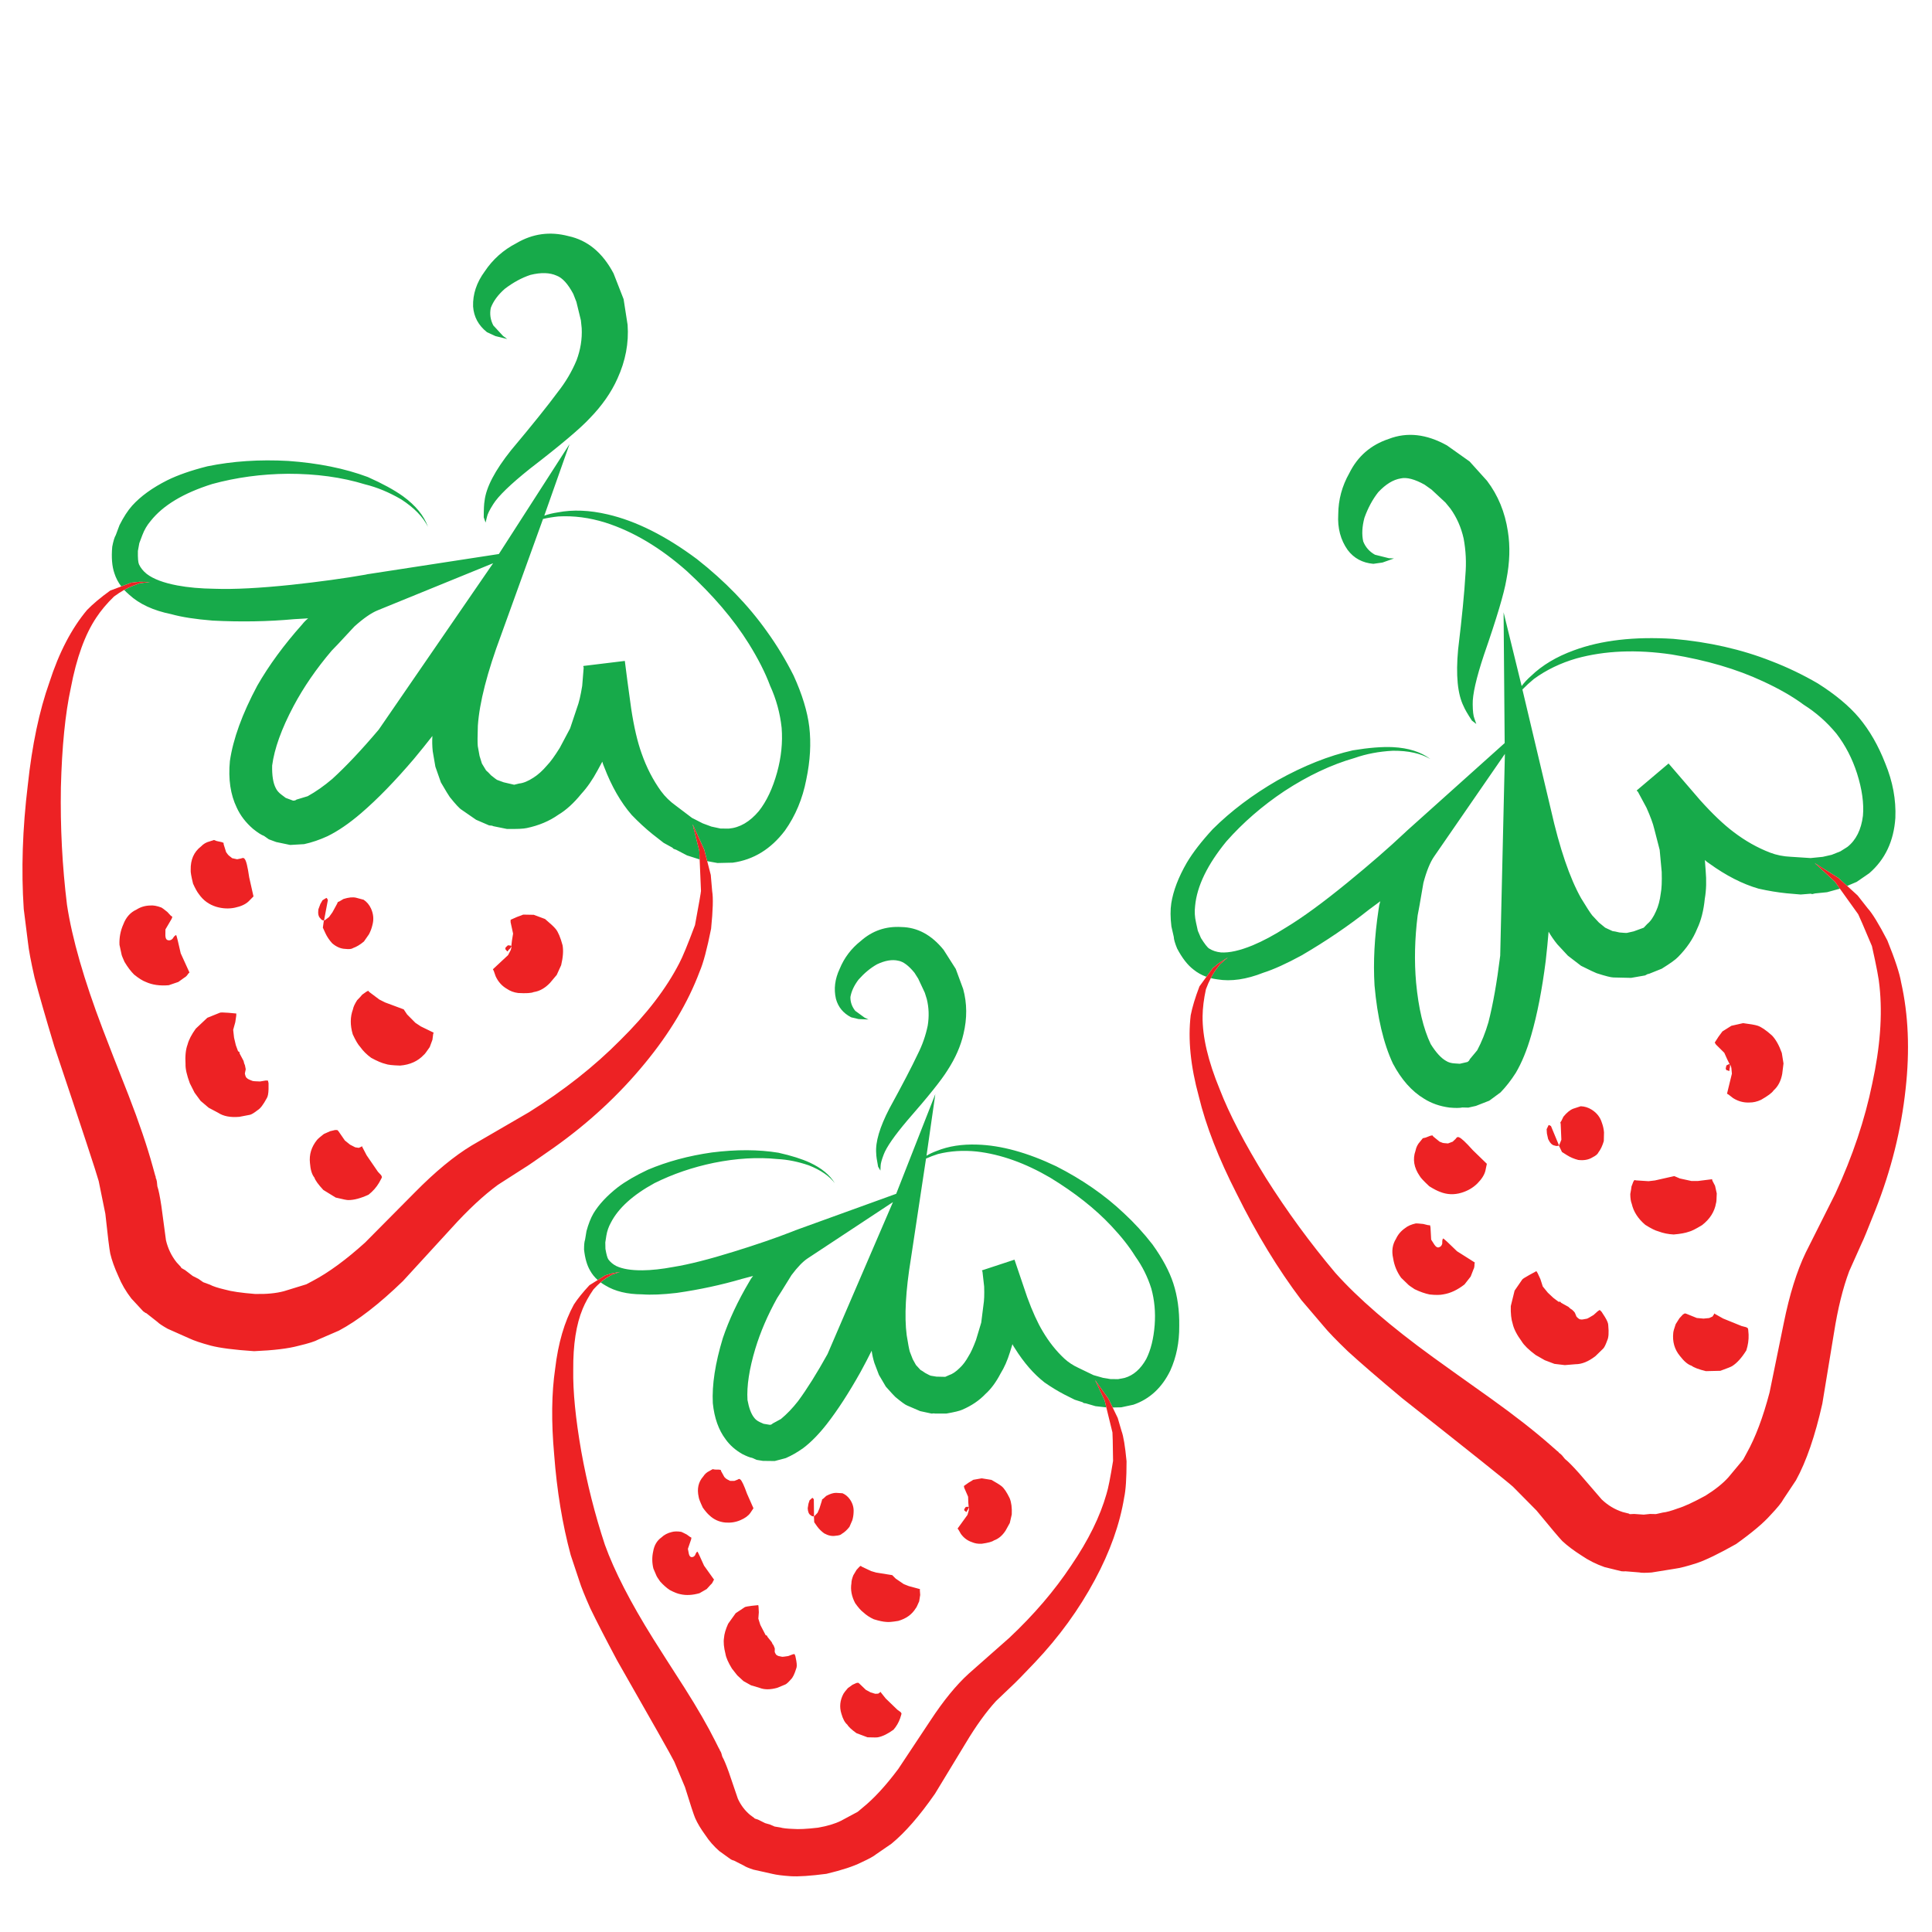 <?xml version="1.0" encoding="utf-8"?>
<!-- Generator: Adobe Illustrator 16.0.0, SVG Export Plug-In . SVG Version: 6.00 Build 0)  -->
<!DOCTYPE svg PUBLIC "-//W3C//DTD SVG 1.1//EN" "http://www.w3.org/Graphics/SVG/1.1/DTD/svg11.dtd">
<svg version="1.1" id="Layer_1" xmlns="http://www.w3.org/2000/svg" xmlns:xlink="http://www.w3.org/1999/xlink" x="0px" y="0px"
	 width="300px" height="300px" viewBox="0 0 300 300" enable-background="new 0 0 300 300" xml:space="preserve">
<g>
	<path fill-rule="evenodd" clip-rule="evenodd" fill="#17AA4A" d="M95.272,42.456l1.561,3.996l0.621,3.995
		c0.204,2.817-0.324,5.601-1.582,8.349c-0.962,2.15-2.396,4.201-4.3,6.156c-1.455,1.574-4.547,4.182-9.277,7.822
		c-3.015,2.409-4.915,4.248-5.703,5.512c-0.569,0.886-0.896,1.55-0.98,1.993l-0.211,0.865l-0.285-0.813
		c0-1.257,0.042-2.108,0.126-2.551c0.239-2.101,1.61-4.722,4.112-7.864c3.26-3.886,5.681-6.9,7.262-9.043
		c1.201-1.519,2.172-3.159,2.909-4.923c0.618-1.651,0.886-3.313,0.801-4.986l-0.126-1.223l-0.695-2.857l-0.485-1.244
		c-0.83-1.56-1.69-2.505-2.582-2.836c-1.076-0.484-2.436-0.523-4.081-0.115c-1.342,0.443-2.667,1.164-3.974,2.16
		c-1.061,0.935-1.785,1.919-2.171,2.953c-0.196,0.941-0.066,1.852,0.39,2.73l1.508,1.634l0.653,0.474l-1.833-0.453l-1.308-0.601
		c-1.328-1.054-2.048-2.386-2.161-3.995c-0.063-1.906,0.538-3.719,1.803-5.44c1.25-1.876,2.895-3.341,4.933-4.395
		c2.523-1.483,5.211-1.849,8.065-1.096C91.234,37.298,93.571,39.231,95.272,42.456z M259.822,99.201
		c5.521,0.478,10.601,1.63,15.231,3.457c2.474,0.949,4.877,2.102,7.21,3.458c2.72,1.721,4.852,3.496,6.398,5.323
		c1.646,1.967,3.005,4.332,4.08,7.095c1.167,2.825,1.689,5.646,1.57,8.465c-0.239,3.598-1.589,6.462-4.048,8.591l-1.96,1.35
		l-1.481,0.626l-1.354-1.238l-3.689-2.319l3.141,2.899l0.78,1.085l-1.992,0.548l-1.876,0.19l-0.432,0.104l-0.243-0.063l-1.549,0.127
		l-2.194-0.19c-1.383-0.141-2.828-0.379-4.333-0.717c-2.493-0.716-5.049-2.021-7.662-3.911c-0.268-0.168-0.495-0.348-0.686-0.537
		l0.116,1.56c0.147,1.63,0.105,3.11-0.126,4.438c-0.183,1.848-0.58,3.408-1.191,4.68c-0.632,1.567-1.623,3.029-2.973,4.385
		c-0.359,0.387-1.198,0.991-2.521,1.813l-1.971,0.791l-0.221,0.042l-0.4,0.211l-2.173,0.379l-2.729-0.063
		c-0.372,0-1.247-0.221-2.625-0.664c-0.252-0.091-1.058-0.474-2.414-1.149l-2.045-1.57l-1.644-1.771
		c-0.521-0.641-0.97-1.293-1.35-1.961c-0.119,1.462-0.268,2.966-0.444,4.512c-0.568,4.49-1.319,8.348-2.255,11.573
		c-0.675,2.342-1.477,4.291-2.403,5.852c-0.724,1.138-1.511,2.146-2.362,3.025l-1.747,1.286l-2.078,0.812l-1.181,0.265l-0.917-0.022
		c-0.429,0.093-1.104,0.095-2.023,0.011c-1.477-0.196-2.783-0.654-3.922-1.371c-1.918-1.152-3.535-2.977-4.849-5.471
		c-1.463-3.134-2.411-7.174-2.847-12.121c-0.218-3.634-0.011-7.556,0.623-11.765c0.049-0.464,0.141-0.899,0.272-1.308
		c-0.582,0.436-1.166,0.868-1.749,1.297c-3.19,2.53-6.684,4.902-10.479,7.115c-2.348,1.279-4.325,2.174-5.935,2.688
		c-2.635,1.041-5.007,1.385-7.115,1.034c-0.361-0.047-0.71-0.112-1.043-0.195c0.226-0.439,0.469-0.842,0.726-1.208l0.698-0.938
		l1.222-1.064l-1.381,0.875l-0.96,0.779l-0.98,1.35c-0.751-0.267-1.422-0.644-2.014-1.128c-0.913-0.695-1.759-1.785-2.54-3.267
		c-0.336-0.824-0.51-1.424-0.517-1.804l-0.368-1.613c-0.169-1.391-0.176-2.592-0.021-3.604c0.309-1.954,1.113-4.055,2.413-6.304
		c0.929-1.566,2.271-3.303,4.027-5.208c2.826-2.811,6.171-5.333,10.037-7.568c4.081-2.277,7.989-3.834,11.721-4.67
		c2.46-0.407,4.529-0.572,6.209-0.495c2.438,0.126,4.382,0.745,5.828,1.855c-1.469-0.879-3.407-1.311-5.818-1.296
		c-2.156,0.112-4.142,0.488-5.955,1.127c-3.612,1.033-7.253,2.752-10.921,5.155c-3.409,2.277-6.401,4.873-8.98,7.791
		c-2.953,3.605-4.573,6.946-4.861,10.023c-0.104,0.852-0.06,1.705,0.138,2.562l0.285,1.297l0.484,1.128
		c0.583,0.927,1.009,1.472,1.276,1.633c0.52,0.332,1.128,0.531,1.823,0.602c1.3,0.084,2.947-0.285,4.944-1.106
		c1.581-0.661,3.296-1.578,5.144-2.751c2.579-1.555,5.777-3.89,9.592-7.01c3.438-2.811,6.364-5.355,8.783-7.633
		c0.188-0.189,0.347-0.338,0.473-0.442l15.127-13.566l-0.168-20.303l2.804,11.447c0.4-0.541,0.886-1.061,1.454-1.56
		c1.735-1.673,3.955-3,6.662-3.985C248.644,99.415,253.785,98.821,259.822,99.201z M244.8,102.237
		c-2.473,0.716-4.681,1.78-6.619,3.193c-0.634,0.52-1.228,1.064-1.782,1.634l4.428,18.668c1.356,6.016,2.916,10.594,4.68,13.735
		c0.844,1.392,1.42,2.281,1.729,2.667l1.043,1.118l0.98,0.8l1.139,0.529c0.225,0.02,0.576,0.09,1.055,0.209
		c0.696,0.064,1.078,0.089,1.149,0.075l1.075-0.243l1.56-0.569l0.548-0.579c0.514-0.415,0.971-1.083,1.371-2.002
		c0.351-0.76,0.594-1.676,0.727-2.752c0.141-0.717,0.189-1.824,0.147-3.321l-0.316-3.426l-0.854-3.31
		c-0.183-0.787-0.58-1.866-1.191-3.236l-1.349-2.509l-0.127-0.085l-0.031-0.105l4.933-4.175c1.132,1.328,2.763,3.223,4.892,5.682
		c1.912,2.13,3.637,3.774,5.176,4.935c1.82,1.391,3.721,2.467,5.703,3.226c0.989,0.379,2.055,0.593,3.193,0.642l3.089,0.2
		l1.887-0.189l1.392-0.317l1.349-0.538l1.086-0.685c1.343-1.061,2.147-2.675,2.414-4.838c0.169-1.926-0.137-4.118-0.917-6.578
		c-0.744-2.313-1.81-4.368-3.194-6.167c-1.461-1.778-3.155-3.275-5.08-4.491c-1.722-1.279-3.844-2.499-6.366-3.657
		c-4.035-1.884-8.75-3.269-14.146-4.154C254.122,100.824,249.198,101.028,244.8,102.237z M228.198,71.656l2.708,3.004
		c1.707,2.249,2.787,4.867,3.236,7.853c0.373,2.319,0.296,4.821-0.232,7.505c-0.352,2.108-1.508,5.984-3.468,11.627
		c-1.216,3.654-1.802,6.23-1.76,7.727c0.008,1.054,0.095,1.788,0.264,2.204l0.295,0.843l-0.686-0.528
		c-0.681-1.046-1.107-1.781-1.274-2.203c-0.95-1.891-1.237-4.835-0.865-8.834c0.605-5.032,0.979-8.882,1.129-11.553
		c0.168-1.919,0.076-3.816-0.274-5.692c-0.387-1.722-1.068-3.264-2.046-4.628l-0.779-0.949l-2.151-2.002l-1.086-0.77
		c-1.538-0.858-2.775-1.181-3.709-0.97c-1.168,0.19-2.326,0.9-3.479,2.129c-0.879,1.111-1.597,2.438-2.152,3.984
		c-0.365,1.371-0.429,2.594-0.188,3.669c0.352,0.892,0.959,1.581,1.823,2.066l2.15,0.538l0.801,0.042l-1.781,0.632l-1.423,0.2
		c-1.687-0.148-3.016-0.865-3.985-2.151c-1.103-1.559-1.591-3.405-1.464-5.534c0.014-2.263,0.586-4.392,1.717-6.388
		c1.294-2.621,3.338-4.395,6.136-5.324c2.847-1.096,5.857-0.758,9.033,1.013L228.198,71.656z M220.134,142.135
		c-0.458,3.641-0.539,7.123-0.243,10.447c0.373,3.984,1.128,7.164,2.267,9.54c0.823,1.32,1.623,2.194,2.403,2.624
		c0.352,0.225,0.791,0.352,1.318,0.38l0.801,0.054l1.181-0.275c0.203-0.127,0.323-0.268,0.358-0.421l1.159-1.392
		c0.688-1.286,1.269-2.735,1.74-4.344c0.717-2.797,1.328-6.248,1.833-10.352l0.728-31.329l-10.973,15.907
		c-0.625,0.893-1.185,2.259-1.677,4.102C220.51,140.132,220.211,141.819,220.134,142.135z M149.561,153.573
		c0.61,2.234,0.627,4.554,0.052,6.956c-0.429,1.884-1.254,3.768-2.477,5.65c-0.914,1.489-2.983,4.076-6.209,7.759
		c-2.045,2.417-3.282,4.197-3.71,5.345c-0.309,0.807-0.469,1.395-0.476,1.76l-0.031,0.728l-0.358-0.612
		c-0.196-1.005-0.295-1.692-0.295-2.065c-0.147-1.729,0.537-4.054,2.056-6.979c1.995-3.64,3.46-6.45,4.395-8.433
		c0.716-1.412,1.233-2.889,1.549-4.428c0.231-1.427,0.182-2.803-0.148-4.132l-0.305-0.97l-1.022-2.183l-0.581-0.917
		c-0.914-1.125-1.756-1.749-2.53-1.875c-0.941-0.219-2.038-0.032-3.288,0.558c-1.013,0.571-1.968,1.36-2.868,2.374
		c-0.695,0.92-1.117,1.826-1.265,2.718c-0.007,0.794,0.246,1.508,0.758,2.141l1.465,1.064l0.591,0.273l-1.539-0.063l-1.15-0.273
		c-1.236-0.634-2.026-1.589-2.371-2.866c-0.358-1.526-0.165-3.08,0.58-4.661c0.703-1.715,1.791-3.155,3.269-4.321
		c1.792-1.595,3.896-2.32,6.313-2.172c2.495,0.042,4.68,1.223,6.557,3.542l1.886,2.962L149.561,153.573z M145.648,179.198
		c-0.646,0.204-1.265,0.438-1.855,0.706l-2.35,15.549c-0.816,4.989-1.033,8.946-0.654,11.87c0.21,1.32,0.372,2.175,0.485,2.561
		l0.454,1.171l0.495,0.896l0.707,0.77c0.162,0.084,0.407,0.242,0.738,0.475c0.505,0.273,0.787,0.413,0.843,0.421l0.896,0.147
		l1.371,0.032l0.59-0.264c0.513-0.161,1.061-0.53,1.645-1.107c0.506-0.463,0.973-1.089,1.402-1.875
		c0.322-0.493,0.702-1.317,1.138-2.478l0.812-2.699l0.349-2.772c0.112-0.652,0.146-1.596,0.104-2.825l-0.264-2.34l-0.073-0.094
		l0.021-0.086l5.028-1.654c0.45,1.355,1.107,3.296,1.972,5.819c0.801,2.198,1.608,3.978,2.425,5.332
		c0.955,1.617,2.069,3.02,3.341,4.208c0.641,0.589,1.385,1.078,2.236,1.464l2.297,1.107l1.485,0.422l1.15,0.189l1.191,0.011
		l1.032-0.2c1.35-0.395,2.46-1.371,3.331-2.93c0.71-1.413,1.146-3.174,1.308-5.282c0.147-1.989-0.029-3.88-0.527-5.671
		c-0.569-1.801-1.397-3.462-2.487-4.985c-0.921-1.49-2.158-3.061-3.712-4.713c-2.494-2.664-5.66-5.166-9.498-7.506
		c-3.893-2.276-7.694-3.629-11.405-4.058C149.567,178.59,147.56,178.721,145.648,179.198z M145.237,169.891l-1.37,9.572
		c0.478-0.289,1.008-0.539,1.592-0.749c1.82-0.738,3.914-1.064,6.283-0.981c3.703,0.112,7.788,1.234,12.259,3.363
		c4.063,2.066,7.572,4.501,10.53,7.306c1.596,1.476,3.072,3.088,4.428,4.839c1.539,2.143,2.614,4.149,3.226,6.019
		c0.654,2.003,0.963,4.22,0.927,6.651c0.021,2.508-0.441,4.813-1.391,6.916c-1.293,2.654-3.197,4.418-5.713,5.291l-1.908,0.411
		l-1.323,0.026l-0.658-1.355l-2.077-2.909l1.486,3.184l0.259,1.064l-1.682-0.189l-1.486-0.433l-0.348-0.052l-0.169-0.127
		l-1.222-0.39l-1.603-0.803c-1.02-0.532-2.046-1.158-3.079-1.875c-1.686-1.314-3.229-3.092-4.628-5.333
		c-0.147-0.212-0.267-0.416-0.358-0.612l-0.379,1.223c-0.395,1.286-0.882,2.396-1.465,3.331c-0.703,1.349-1.487,2.409-2.352,3.183
		c-0.955,1.006-2.154,1.817-3.594,2.436c-0.395,0.184-1.223,0.383-2.488,0.603h-1.729l-0.179-0.033l-0.369,0.033l-1.771-0.381
		l-2.056-0.886c-0.281-0.112-0.879-0.548-1.792-1.306c-0.168-0.149-0.664-0.687-1.486-1.613l-1.075-1.825l-0.706-1.854
		c-0.196-0.641-0.337-1.272-0.422-1.897c-0.533,1.076-1.106,2.172-1.717,3.29c-1.813,3.239-3.566,5.944-5.261,8.117
		c-1.229,1.565-2.438,2.799-3.625,3.698c-0.9,0.647-1.811,1.171-2.731,1.571l-1.718,0.453l-1.833-0.021l-0.98-0.159l-0.685-0.306
		c-0.352-0.057-0.864-0.257-1.539-0.601c-1.069-0.612-1.926-1.366-2.572-2.267c-1.103-1.455-1.771-3.33-2.003-5.629
		c-0.147-2.832,0.369-6.195,1.55-10.088c0.956-2.832,2.322-5.753,4.1-8.759c0.176-0.338,0.375-0.641,0.601-0.907
		c-0.576,0.146-1.149,0.298-1.718,0.454c-3.205,0.94-6.588,1.669-10.151,2.181c-2.179,0.253-3.963,0.327-5.355,0.221
		c-2.313-0.007-4.221-0.47-5.724-1.391c-0.257-0.146-0.498-0.302-0.723-0.47c0.304-0.26,0.607-0.49,0.913-0.688l0.822-0.496
		l1.255-0.443l-1.319,0.242l-0.959,0.296l-1.165,0.727c-0.486-0.432-0.881-0.924-1.186-1.476c-0.478-0.808-0.79-1.894-0.938-3.258
		c0-0.737,0.053-1.247,0.158-1.527l0.222-1.34c0.302-1.111,0.664-2.026,1.085-2.75c0.843-1.394,2.104-2.745,3.785-4.059
		c1.181-0.899,2.73-1.803,4.648-2.71c3.015-1.278,6.332-2.174,9.952-2.688c3.801-0.479,7.249-0.465,10.34,0.042
		c2.003,0.449,3.629,0.964,4.881,1.539c1.806,0.844,3.096,1.908,3.868,3.194c-0.857-1.124-2.203-2.049-4.037-2.773
		c-1.672-0.575-3.296-0.902-4.87-0.979c-3.057-0.316-6.353-0.12-9.888,0.59c-3.289,0.682-6.359,1.732-9.213,3.152
		c-3.352,1.833-5.608,3.88-6.768,6.136c-0.345,0.618-0.576,1.281-0.696,1.991l-0.168,1.075l0.021,1.012
		c0.155,0.88,0.306,1.421,0.453,1.624c0.303,0.415,0.707,0.756,1.213,1.022c0.962,0.464,2.329,0.688,4.1,0.674
		c1.405-0.013,2.99-0.186,4.753-0.516c2.446-0.394,5.594-1.192,9.446-2.393c3.479-1.076,6.486-2.108,9.022-3.1
		c0.197-0.085,0.362-0.151,0.497-0.201l15.664-5.67L145.237,169.891z M106.688,88.711c-4.125-3.661-8.359-6.185-12.702-7.568
		c-2.46-0.767-4.888-1.083-7.284-0.949c-0.815,0.084-1.609,0.214-2.382,0.39l-6.515,18.037c-2.157,5.783-3.358,10.474-3.604,14.072
		c-0.057,1.624-0.06,2.677-0.011,3.163l0.274,1.519l0.369,1.19l0.653,1.075c0.183,0.141,0.439,0.394,0.77,0.759
		c0.548,0.436,0.854,0.667,0.917,0.696l1.033,0.379l1.634,0.38l0.77-0.19c0.653-0.063,1.398-0.369,2.234-0.917
		c0.709-0.45,1.416-1.089,2.119-1.919c0.506-0.52,1.156-1.416,1.95-2.688l1.613-3.036l1.086-3.246
		c0.289-0.752,0.552-1.869,0.791-3.352l0.231-2.846l-0.063-0.148l0.032-0.105l6.419-0.78c0.211,1.736,0.542,4.209,0.99,7.421
		c0.429,2.832,0.971,5.155,1.625,6.968c0.758,2.165,1.76,4.107,3.003,5.829c0.626,0.857,1.402,1.617,2.33,2.278l2.478,1.876
		l1.676,0.854l1.339,0.496l1.423,0.306l1.286,0.01c1.708-0.147,3.261-1.055,4.66-2.719c1.201-1.518,2.146-3.521,2.835-6.008
		c0.647-2.348,0.882-4.653,0.706-6.916c-0.246-2.29-0.843-4.472-1.792-6.545c-0.744-2.003-1.851-4.185-3.32-6.546
		C113.905,96.153,110.715,92.415,106.688,88.711z M119.084,98.052c1.547,2.144,2.927,4.423,4.144,6.841
		c1.335,2.93,2.146,5.586,2.435,7.968c0.302,2.545,0.148,5.271-0.464,8.181c-0.576,2.994-1.684,5.638-3.32,7.937
		c-2.172,2.867-4.871,4.525-8.096,4.976l-2.372,0.053l-1.597-0.29l-0.458-1.775l-1.813-3.975l1.044,4.154l0.058,1.333l-1.966-0.627
		l-1.676-0.875l-0.411-0.146l-0.18-0.179l-1.359-0.748l-1.729-1.351c-1.082-0.871-2.161-1.865-3.236-2.982
		c-1.7-1.962-3.127-4.448-4.279-7.464c-0.126-0.288-0.221-0.558-0.285-0.812l-0.737,1.36c-0.773,1.44-1.616,2.656-2.53,3.647
		c-1.167,1.44-2.357,2.522-3.573,3.246c-1.385,0.977-3.015,1.662-4.892,2.057c-0.512,0.118-1.546,0.164-3.099,0.136l-2.076-0.422
		l-0.211-0.083l-0.454-0.042l-2.023-0.875l-2.246-1.55c-0.323-0.189-0.938-0.85-1.844-1.981c-0.162-0.218-0.623-0.977-1.381-2.277
		l-0.854-2.435l-0.411-2.394c-0.084-0.814-0.102-1.605-0.052-2.372c-0.899,1.153-1.848,2.33-2.847,3.532
		c-2.93,3.442-5.671,6.262-8.222,8.454c-1.841,1.581-3.58,2.772-5.218,3.574c-1.222,0.563-2.431,0.974-3.626,1.233l-2.171,0.127
		l-2.171-0.454l-1.138-0.421l-0.749-0.527c-0.414-0.148-0.983-0.513-1.708-1.097c-1.131-0.977-1.975-2.077-2.53-3.299
		c-0.977-2.017-1.332-4.427-1.065-7.231c0.493-3.415,1.908-7.315,4.249-11.7c1.813-3.163,4.135-6.332,6.967-9.508
		c0.288-0.367,0.601-0.682,0.938-0.95c-0.717,0.042-1.44,0.084-2.172,0.127c-4.055,0.373-8.275,0.446-12.66,0.221
		c-2.664-0.211-4.81-0.544-6.441-1.001c-2.77-0.562-4.944-1.57-6.525-3.025c-0.278-0.239-0.535-0.483-0.77-0.737
		c0.428-0.239,0.85-0.439,1.265-0.601l1.107-0.422l1.613-0.21l-1.645-0.032l-1.223,0.137l-1.566,0.59
		c-0.483-0.635-0.839-1.317-1.069-2.044c-0.373-1.083-0.485-2.457-0.337-4.122c0.168-0.886,0.351-1.486,0.548-1.803l0.58-1.55
		c0.632-1.257,1.286-2.265,1.961-3.024c1.328-1.469,3.152-2.787,5.471-3.953c1.638-0.808,3.711-1.529,6.219-2.161
		c3.908-0.802,8.089-1.08,12.544-0.834c4.666,0.331,8.788,1.164,12.365,2.499c2.284,1.019,4.104,2.013,5.46,2.983
		c1.975,1.441,3.268,3.026,3.879,4.755c-0.759-1.546-2.151-2.973-4.174-4.28c-1.87-1.089-3.736-1.863-5.598-2.32
		c-3.591-1.103-7.579-1.651-11.964-1.644c-4.096,0.035-8.022,0.566-11.775,1.592c-4.448,1.399-7.631,3.309-9.55,5.735
		c-0.555,0.646-0.987,1.384-1.297,2.213l-0.464,1.234l-0.221,1.211c-0.021,1.097,0.036,1.789,0.169,2.077
		c0.259,0.562,0.664,1.061,1.212,1.497c1.033,0.787,2.615,1.381,4.744,1.782c1.68,0.316,3.612,0.488,5.798,0.516
		c3.015,0.106,6.975-0.098,11.88-0.61c4.414-0.479,8.258-1.005,11.532-1.582c0.253-0.063,0.46-0.102,0.622-0.116l20.092-3.089
		l10.974-17.065l-3.921,11.11c0.632-0.225,1.324-0.394,2.076-0.506c2.361-0.457,4.947-0.354,7.759,0.306
		c4.407,1.019,9.03,3.335,13.872,6.946C112.581,90.244,116.204,93.99,119.084,98.052z M51.504,101.034
		c-2.382,2.797-4.357,5.668-5.924,8.612c-1.87,3.528-2.976,6.603-3.32,9.224c-0.036,1.553,0.151,2.72,0.559,3.5
		c0.176,0.38,0.478,0.727,0.906,1.044l0.643,0.484l1.138,0.422c0.239,0.007,0.415-0.046,0.527-0.158l1.74-0.526
		c1.272-0.703,2.547-1.599,3.827-2.688c2.136-1.947,4.54-4.498,7.21-7.653l17.762-25.836l-17.91,7.305
		c-1.012,0.408-2.228,1.251-3.647,2.53C52.92,99.563,51.75,100.81,51.504,101.034z M122.9,198.004
		c-1.328,2.157-2.074,3.348-2.235,3.574c-1.462,2.627-2.59,5.249-3.384,7.863c-0.941,3.141-1.345,5.79-1.212,7.948
		c0.232,1.258,0.573,2.168,1.022,2.729c0.196,0.282,0.495,0.518,0.896,0.707l0.59,0.262l0.98,0.16
		c0.189-0.022,0.327-0.088,0.411-0.2l1.297-0.706c0.92-0.76,1.806-1.685,2.656-2.772c1.406-1.905,2.931-4.34,4.576-7.306
		l10.161-23.603l-13.229,8.729C124.678,195.882,123.835,196.753,122.9,198.004z"/>
	<path fill-rule="evenodd" clip-rule="evenodd" fill="#ED2224" d="M188.74,150.673c-0.257,0.366-0.5,0.769-0.726,1.208
		c-0.276,0.524-0.529,1.103-0.76,1.733c-0.33,1.512-0.501,2.906-0.517,4.185c-0.041,3.17,0.848,6.958,2.667,11.364
		c1.469,3.815,3.859,8.401,7.169,13.757c3.288,5.199,6.88,10.108,10.773,14.726c3.527,3.956,8.577,8.317,15.147,13.081
		c1.981,1.435,4.986,3.581,9.014,6.441c3.681,2.636,6.749,5.032,9.201,7.188l1.117,0.981l0.127,0.083l0.158,0.201l0.136,0.085
		l0.286,0.263l0.474,0.581c0.456,0.352,1.188,1.088,2.193,2.213c2.233,2.579,3.404,3.936,3.51,4.068
		c0.955,0.914,2.045,1.567,3.267,1.961l0.961,0.242l0.127,0.086l0.674-0.032l1.497,0.104l0.979-0.104l0.917,0.02l1.076-0.24
		c0.512-0.044,1.293-0.258,2.339-0.644c0.985-0.296,2.415-0.957,4.291-1.982c1.518-0.948,2.698-1.894,3.542-2.837l2.309-2.771
		l0.558-1.032c1.344-2.404,2.521-5.531,3.532-9.382c0.147-0.71,0.883-4.302,2.204-10.773c0.892-4.42,2.026-8.063,3.404-10.932
		l4.605-9.171c2.679-5.798,4.59-11.5,5.735-17.108c1.223-5.615,1.599-10.633,1.127-15.053c-0.076-1.034-0.47-3.123-1.18-6.272
		c-1.308-3.1-2.018-4.747-2.13-4.944l-3.626-5.06l-3.141-2.899l3.689,2.319l2.982,2.719l1.581,2.014
		c0.696,0.752,1.708,2.407,3.036,4.965c1.201,2.972,1.915,5.145,2.14,6.514c1.132,5.019,1.364,10.538,0.697,16.561
		c-0.683,6.34-2.247,12.604-4.692,18.795c-1.25,3.148-1.932,4.808-2.044,4.975l-2.023,4.523c-0.984,2.629-1.771,5.819-2.362,9.571
		l-1.813,11.017c-1.124,5.003-2.487,8.963-4.09,11.879l-1.949,2.93c-0.262,0.516-0.936,1.343-2.023,2.489
		c-1.084,1.223-2.858,2.716-5.324,4.479c-2.671,1.505-4.705,2.492-6.104,2.963c-1.476,0.479-2.615,0.77-3.417,0.876l-3.604,0.58
		c-0.955,0.069-1.596,0.065-1.919-0.012l-2.193-0.179l-0.104,0.021l-0.454-0.021l-2.624-0.644c-1.309-0.457-2.498-1.054-3.572-1.792
		c-1.225-0.779-2.222-1.532-2.995-2.256c-0.484-0.499-1.819-2.08-4.006-4.743l-3.658-3.699c-0.94-0.845-6.68-5.427-17.214-13.746
		c-3.611-3.021-6.412-5.439-8.399-7.253c-1.836-1.765-3.114-3.092-3.838-3.984l-3.396-3.984
		c-3.641-4.821-6.984-10.317-10.034-16.488c-2.832-5.537-4.8-10.59-5.902-15.157c-1.28-4.681-1.698-8.876-1.256-12.587
		c0.247-1.265,0.7-2.762,1.36-4.49l2.065-2.836l0.96-0.779l1.381-0.875l-1.222,1.064L188.74,150.673z M151.119,229.786l1.318-0.231
		l1.518,0.242c0.779,0.436,1.308,0.766,1.581,0.99c0.38,0.309,0.795,0.928,1.244,1.855c0.268,0.653,0.376,1.493,0.326,2.52
		l-0.305,1.328l-0.654,1.181c-0.492,0.766-1.097,1.275-1.813,1.527c-0.266,0.205-0.902,0.378-1.907,0.518
		c-0.556,0.028-1.058-0.056-1.508-0.253c-0.695-0.232-1.269-0.66-1.717-1.286c-0.19-0.329-0.308-0.534-0.349-0.61l-0.159-0.212
		l1.54-2.128l0.2-0.687c0.042-0.239,0.039-0.397-0.011-0.474c-0.028,0.182-0.117,0.354-0.263,0.517
		c-0.043,0.238-0.141,0.253-0.296,0.041c-0.12-0.014-0.163-0.113-0.127-0.295l0.232-0.337l0.379-0.021l0.074,0.096
		c-0.022-0.239-0.043-0.482-0.063-0.729l-0.032-0.927l-0.602-1.383l-0.052-0.282l0.726-0.517
		C150.81,229.991,151.049,229.842,151.119,229.786z M172.74,222.429l-1.213-4.955l-1.486-3.184l2.077,2.909l1.443,2.984l0.591,2.024
		c0.295,0.778,0.555,2.346,0.779,4.7c0,2.622-0.122,4.494-0.369,5.618c-0.681,4.162-2.199,8.426-4.553,12.798
		c-2.467,4.603-5.577,8.883-9.329,12.839c-1.919,2.01-2.944,3.066-3.078,3.173l-2.941,2.805c-1.553,1.699-3.127,3.887-4.723,6.557
		l-4.753,7.832c-2.396,3.45-4.653,6.04-6.768,7.769l-2.361,1.623c-0.365,0.31-1.139,0.734-2.319,1.275
		c-1.194,0.605-2.998,1.195-5.407,1.771c-2.502,0.325-4.358,0.447-5.566,0.37c-1.258-0.085-2.213-0.208-2.867-0.37l-2.91-0.652
		c-0.751-0.246-1.236-0.45-1.454-0.611l-1.603-0.813l-0.095-0.01l-0.337-0.148l-1.802-1.297c-0.857-0.751-1.578-1.574-2.161-2.467
		c-0.703-0.962-1.23-1.842-1.582-2.635c-0.225-0.52-0.755-2.132-1.592-4.839l-1.654-3.932c-0.457-0.927-3.416-6.166-8.876-15.717
		c-1.82-3.416-3.208-6.113-4.164-8.095c-0.851-1.912-1.416-3.318-1.696-4.217l-1.35-4.059c-1.293-4.793-2.15-10.001-2.572-15.622
		c-0.457-5.081-0.404-9.526,0.158-13.335c0.464-3.95,1.434-7.271,2.91-9.962c0.577-0.885,1.38-1.883,2.414-2.994l2.446-1.527
		l0.959-0.296l1.319-0.242l-1.255,0.443l-0.822,0.496c-0.306,0.198-0.608,0.429-0.913,0.688c-0.371,0.319-0.741,0.684-1.112,1.092
		c-0.716,1.04-1.276,2.045-1.676,3.015c-1.005,2.402-1.494,5.562-1.466,9.477c-0.056,3.346,0.359,7.559,1.244,12.639
		c0.892,4.969,2.115,9.807,3.668,14.517c1.469,4.082,3.967,8.945,7.495,14.59c1.069,1.699,2.698,4.254,4.892,7.661
		c1.989,3.136,3.581,5.896,4.775,8.287l0.548,1.095l0.084,0.106l0.052,0.18l0.085,0.115l0.137,0.284l0.168,0.591
		c0.239,0.408,0.57,1.19,0.991,2.351c0.914,2.657,1.388,4.048,1.423,4.174c0.449,0.992,1.078,1.827,1.886,2.51l0.644,0.474
		l0.084,0.096l0.517,0.168l1.106,0.549l0.791,0.231l0.675,0.296l0.896,0.147c0.401,0.119,1.057,0.191,1.971,0.222
		c0.844,0.075,2.137,0.013,3.879-0.191c1.448-0.252,2.632-0.607,3.553-1.064l2.614-1.402l0.738-0.62
		c1.764-1.421,3.619-3.434,5.565-6.042c0.323-0.498,1.986-3.003,4.987-7.516c2.023-3.084,4.005-5.51,5.945-7.272l6.304-5.565
		c3.816-3.585,7.021-7.33,9.613-11.237c2.656-3.9,4.481-7.601,5.473-11.102c0.26-0.808,0.601-2.519,1.021-5.132
		C172.8,224.091,172.769,222.618,172.74,222.429z M272.903,159.265c0.562,0.176,1.313,0.686,2.256,1.528
		c0.59,0.619,1.096,1.522,1.519,2.709l0.263,1.634l-0.2,1.624c-0.205,1.104-0.653,1.96-1.35,2.572
		c-0.217,0.352-0.86,0.832-1.929,1.443c-0.612,0.289-1.22,0.429-1.824,0.422c-0.893,0.042-1.735-0.186-2.528-0.686
		c-0.366-0.295-0.592-0.47-0.676-0.526l-0.264-0.158l0.759-3.11l-0.084-0.884c-0.063-0.289-0.141-0.461-0.232-0.518
		c0.051,0.218,0.028,0.449-0.063,0.695c0.063,0.289-0.038,0.353-0.306,0.19c-0.14,0.027-0.231-0.066-0.274-0.285l0.105-0.474
		l0.411-0.211l0.126,0.084c-0.133-0.274-0.266-0.541-0.4-0.801l-0.463-1.033l-1.297-1.286l-0.19-0.306l0.592-0.917
		c0.343-0.457,0.544-0.728,0.6-0.812l1.392-0.875l1.823-0.411C271.751,159.008,272.496,159.138,272.903,159.265z M249.038,177.185
		c-0.211,0.725-0.492,1.315-0.844,1.771c-0.092,0.245-0.408,0.507-0.949,0.779c-0.589,0.359-1.317,0.485-2.182,0.38
		c-0.631-0.162-1.211-0.406-1.738-0.737l-0.781-0.496l-0.443-0.917l-0.02-0.105c-0.198,0.112-0.422,0.119-0.675,0.021
		c-0.388-0.056-0.725-0.395-1.012-1.013l-0.19-0.854l-0.042-0.675l0.306-0.633c0.07-0.014,0.193,0.035,0.368,0.148l1.245,3.004
		l0.073-0.146l0.295-0.738l-0.106-2.456l-0.052-0.222l0.169-0.264l0.306-0.633c0.534-0.646,1.044-1.062,1.528-1.243l1.16-0.38
		c0.604,0.021,1.17,0.196,1.697,0.527c0.793,0.499,1.321,1.169,1.58,2.013c0.183,0.484,0.296,0.987,0.339,1.508L249.038,177.185z
		 M253.792,183.235l0.242,0.053l1.95,0.127l0.99-0.116l3.005-0.676l0.874,0.371c1.027,0.218,1.624,0.347,1.793,0.39h1.001
		l2.204-0.274l0.041,0.21l0.422,0.813l0.264,1.181c-0.021,0.913-0.06,1.416-0.115,1.506c-0.225,1.329-0.945,2.468-2.162,3.416
		c-0.997,0.604-1.676,0.945-2.033,1.022c-0.563,0.204-1.356,0.349-2.383,0.433c-0.844-0.042-1.633-0.203-2.371-0.484
		c-0.479-0.119-1.157-0.457-2.035-1.013c-1.125-0.956-1.824-2.041-2.098-3.256c-0.147-0.345-0.225-0.854-0.232-1.529
		c0.105-0.548,0.169-0.938,0.189-1.171l0.285-0.748L253.792,183.235z M220.935,176.743l0.433-0.096l0.727-0.285l0.327-0.063
		l0.147,0.189l0.971,0.79l0.378,0.147c0.086,0.057,0.395,0.099,0.929,0.128l0.727-0.275l0.465-0.441
		c0.168-0.269,0.341-0.345,0.516-0.233c0.316,0.086,1.033,0.753,2.151,2.003l2.171,2.108l-0.222,1.065
		c-0.153,0.639-0.569,1.3-1.243,1.981c-0.675,0.674-1.508,1.159-2.499,1.455c-1.131,0.336-2.234,0.288-3.31-0.147
		c-0.407-0.142-0.963-0.43-1.666-0.865c-0.85-0.794-1.346-1.325-1.486-1.592c-0.899-1.307-1.117-2.614-0.653-3.922
		c0.106-0.547,0.338-1.016,0.695-1.399L220.935,176.743z M238.761,197.688l0.431,0.927l0.369,1.149l0.781,0.959l0.864,0.812
		l0.812,0.611c0.218-0.05,0.342-0.004,0.368,0.138l1.171,0.654l0.284,0.263l0.264,0.168l0.285,0.274l0.158,0.201l0.252,0.61
		c0.295,0.31,0.514,0.45,0.654,0.422c0.091,0.049,0.421,0.01,0.991-0.116c0.069-0.014,0.403-0.203,1.001-0.568l0.663-0.592
		l0.295-0.189l0.285,0.275l0.517,0.801c0.364,0.59,0.541,1.035,0.527,1.338c0.105,1.11,0.053,1.876-0.157,2.3
		c-0.232,0.653-0.437,1.074-0.613,1.265l-1.211,1.18c-1.082,0.843-2.114,1.266-3.1,1.266l-1.666,0.137l-1.612-0.191l-1.497-0.567
		l-1.423-0.813c-1.082-0.808-1.803-1.511-2.162-2.108c-0.759-1.033-1.225-1.943-1.399-2.73c-0.232-0.702-0.331-1.622-0.296-2.762
		l0.589-2.393l1.192-1.729c0.056-0.091,0.417-0.323,1.086-0.694l1.106-0.602L238.761,197.688z M222.127,190.594l0.104,1.897
		l0.506,0.79c0.225,0.324,0.441,0.462,0.653,0.412c0.287-0.063,0.475-0.253,0.559-0.57l0.011-0.464l0.052-0.23l0.086-0.127
		c0.182,0.104,0.898,0.769,2.149,1.993l2.762,1.748l-0.052,0.232c0.007,0.372-0.046,0.65-0.158,0.832l-0.434,1.117l-0.958,1.224
		c-1.089,0.851-2.179,1.364-3.268,1.538c-0.507,0.112-1.22,0.121-2.141,0.021c-0.71-0.141-1.489-0.414-2.339-0.822
		c-0.611-0.394-0.967-0.653-1.065-0.779l-1.033-1.001c-0.654-0.914-1.064-1.916-1.233-3.006c-0.26-1.145-0.113-2.156,0.441-3.035
		c0.311-0.675,0.788-1.233,1.436-1.676c0.379-0.316,0.927-0.556,1.645-0.717c0.069-0.014,0.452,0.015,1.148,0.085l0.717,0.178
		l0.347,0.032L222.127,190.594z M260.2,205.615l0.58-0.917l0.538-0.58l0.306-0.179l0.232,0.063l1.623,0.654l1.044,0.095l0.875-0.085
		l0.516-0.232l0.253-0.379l-0.021-0.115l1.422,0.801l2.858,1.16l0.726,0.188l0.254,0.158l0.053,0.222l0.063,0.769
		c0.028,0.823-0.091,1.643-0.357,2.457c-0.717,1.146-1.441,1.95-2.172,2.414c-0.126,0.098-0.744,0.347-1.854,0.748l-2.246,0.052
		c-1.117-0.273-1.862-0.555-2.234-0.842c-0.562-0.176-1.163-0.683-1.804-1.518c-0.836-1.012-1.18-2.214-1.031-3.605
		C259.843,206.719,259.969,206.276,260.2,205.615z M80.292,142.377c0.541-0.189,0.857-0.309,0.949-0.357l1.645,0.031l1.75,0.653
		c0.836,0.703,1.388,1.219,1.656,1.55c0.379,0.464,0.734,1.308,1.064,2.53c0.148,0.836,0.074,1.865-0.221,3.088l-0.685,1.508
		l-1.054,1.254c-0.773,0.81-1.613,1.278-2.52,1.413c-0.386,0.168-1.191,0.218-2.413,0.147c-0.668-0.084-1.255-0.303-1.761-0.654
		c-0.773-0.449-1.353-1.099-1.74-1.949c-0.147-0.442-0.242-0.713-0.284-0.812l-0.138-0.274l2.351-2.192l0.412-0.78
		c0.098-0.275,0.126-0.461,0.084-0.56c-0.078,0.204-0.222,0.386-0.432,0.547c-0.106,0.275-0.225,0.271-0.358-0.01
		c-0.134-0.049-0.162-0.179-0.085-0.391l0.359-0.336l0.464,0.052l0.053,0.138c0.042-0.295,0.077-0.594,0.105-0.896l0.179-1.107
		l-0.39-1.791l0.011-0.358L80.292,142.377z M110.367,135.853l0.221,2.55c0.175,1.006,0.119,2.94-0.169,5.808
		c-0.625,3.142-1.216,5.353-1.771,6.633c-1.807,4.819-4.639,9.57-8.497,14.251c-4.034,4.918-8.771,9.304-14.209,13.155
		c-2.763,1.939-4.241,2.954-4.438,3.046l-4.164,2.668c-2.271,1.665-4.677,3.906-7.222,6.725l-7.547,8.232
		c-3.682,3.563-6.997,6.129-9.94,7.695l-3.215,1.391c-0.499,0.282-1.521,0.605-3.067,0.97c-1.575,0.43-3.872,0.707-6.894,0.834
		c-3.064-0.204-5.309-0.493-6.735-0.865c-1.504-0.406-2.618-0.783-3.342-1.129l-3.341-1.485c-0.843-0.477-1.374-0.832-1.591-1.064
		l-1.729-1.36l-0.105-0.031l-0.38-0.263l-1.834-1.982c-0.851-1.097-1.521-2.248-2.014-3.458c-0.604-1.32-1.026-2.498-1.265-3.531
		c-0.14-0.681-0.394-2.737-0.759-6.166l-1.033-5.08c-0.33-1.231-2.628-8.205-6.894-20.925c-1.363-4.52-2.386-8.078-3.068-10.679
		c-0.562-2.48-0.902-4.295-1.022-5.44l-0.654-5.196c-0.408-6.03-0.197-12.457,0.632-19.28c0.661-6.184,1.777-11.494,3.353-15.928
		c1.49-4.617,3.436-8.36,5.839-11.226c0.893-0.922,2.091-1.926,3.595-3.015l3.289-1.233l1.223-0.137l1.645,0.032l-1.613,0.21
		L20.544,91c-0.415,0.162-0.837,0.362-1.265,0.601c-0.518,0.287-1.045,0.632-1.581,1.032c-1.104,1.076-2.01,2.15-2.72,3.226
		c-1.77,2.629-3.098,6.287-3.984,10.974c-0.865,3.991-1.377,9.136-1.539,15.432c-0.105,6.156,0.21,12.235,0.948,18.237
		c0.794,5.235,2.636,11.647,5.524,19.238c0.864,2.277,2.207,5.717,4.027,10.319c1.638,4.225,2.888,7.906,3.752,11.048l0.401,1.444
		l0.063,0.147l0.021,0.243l0.074,0.136l0.094,0.39l0.074,0.738c0.19,0.541,0.397,1.557,0.623,3.048
		c0.457,3.393,0.695,5.171,0.716,5.333c0.303,1.285,0.854,2.432,1.656,3.437l0.664,0.717l0.063,0.147l0.59,0.338l1.18,0.906
		l0.896,0.454l0.738,0.516l1.033,0.379c0.464,0.252,1.237,0.506,2.319,0.76c0.991,0.288,2.551,0.517,4.681,0.685
		c1.785,0.043,3.289-0.102,4.512-0.433l3.458-1.064l1.033-0.549c2.438-1.284,5.133-3.26,8.084-5.923
		c0.506-0.514,3.089-3.118,7.748-7.813c3.163-3.21,6.107-5.64,8.834-7.283l8.876-5.154c5.418-3.387,10.141-7.111,14.167-11.175
		c4.097-4.04,7.157-8.032,9.181-11.975c0.492-0.913,1.304-2.884,2.436-5.913c0.611-3.302,0.92-5.07,0.928-5.302l-0.264-6.219
		l-1.044-4.154l1.813,3.975L110.367,135.853z M31.202,131.446c0.387-0.407,0.837-0.671,1.349-0.791l0.675-0.222l0.411,0.159
		l0.769,0.168l0.306,0.117l0.021,0.242l0.378,1.201l0.233,0.316c0.042,0.092,0.277,0.299,0.706,0.623l0.77,0.168l0.622-0.126
		c0.288-0.126,0.474-0.095,0.559,0.095c0.225,0.239,0.457,1.188,0.695,2.846l0.665,2.952l-0.759,0.77
		c-0.478,0.457-1.188,0.784-2.129,0.98c-0.942,0.197-1.904,0.151-2.889-0.137c-1.125-0.345-2.02-0.995-2.688-1.95
		c-0.267-0.331-0.573-0.875-0.917-1.634c-0.281-1.132-0.404-1.845-0.369-2.14C29.575,133.502,30.105,132.29,31.202,131.446z
		 M19.153,143.527c0.415-1.096,1.096-1.859,2.045-2.288c0.619-0.4,1.321-0.611,2.108-0.632c0.486-0.051,1.072,0.056,1.761,0.316
		c0.071,0.021,0.376,0.25,0.917,0.685l0.506,0.549l0.274,0.21l-0.116,0.317l-0.959,1.634l-0.011,0.948
		c0.015,0.395,0.123,0.629,0.327,0.707c0.274,0.104,0.534,0.042,0.78-0.19l0.253-0.368l0.19-0.158l0.126-0.074
		c0.092,0.19,0.327,1.138,0.706,2.845l1.36,2.985l-0.179,0.168c-0.204,0.316-0.397,0.516-0.58,0.601l-0.97,0.695l-1.486,0.507
		c-1.37,0.119-2.558-0.049-3.562-0.507c-0.485-0.176-1.09-0.555-1.814-1.138c-0.513-0.507-1.011-1.167-1.497-1.981
		c-0.302-0.655-0.46-1.064-0.474-1.235l-0.306-1.412C18.503,145.592,18.703,144.532,19.153,143.527z M50.682,139.426
		c0.07,0.028,0.147,0.138,0.232,0.327l-0.601,3.184l0.147-0.064l0.633-0.475l0.527-0.737l0.748-1.37l0.074-0.21l0.285-0.127
		l0.6-0.358c0.802-0.253,1.455-0.32,1.961-0.199l1.181,0.316c0.5,0.337,0.878,0.791,1.138,1.359c0.387,0.85,0.46,1.704,0.222,2.561
		c-0.113,0.499-0.292,0.981-0.538,1.445l-0.78,1.117c-0.576,0.486-1.134,0.823-1.676,1.013c-0.218,0.162-0.626,0.208-1.223,0.137
		c-0.696-0.022-1.371-0.31-2.024-0.865c-0.449-0.492-0.805-1.019-1.064-1.581l-0.39-0.854l0.137-1l0.043-0.105
		c-0.232-0.008-0.422-0.12-0.57-0.338c-0.295-0.26-0.396-0.727-0.306-1.401l0.306-0.824l0.338-0.588L50.682,139.426z
		 M62.688,156.734l0.528,0.791c0.737,0.739,1.166,1.17,1.286,1.297l0.844,0.559l1.992,0.97l-0.074,0.21l-0.116,0.896l-0.422,1.138
		c-0.513,0.753-0.815,1.149-0.907,1.192c-0.92,0.99-2.15,1.549-3.689,1.676c-1.16-0.035-1.912-0.119-2.256-0.253
		c-0.576-0.133-1.321-0.449-2.234-0.949c-0.675-0.484-1.244-1.049-1.708-1.696c-0.337-0.359-0.724-1.012-1.159-1.961
		c-0.415-1.412-0.404-2.703,0.031-3.869c0.063-0.365,0.278-0.836,0.643-1.412c0.394-0.401,0.661-0.692,0.801-0.875l0.654-0.464
		l0.273-0.137l0.168,0.19l1.56,1.17l0.897,0.452L62.688,156.734z M36.693,157.378l-0.01,0.348l-0.148,1.002l-0.327,1.181
		l0.137,1.222l0.274,1.16l0.348,0.948c0.204,0.077,0.281,0.187,0.231,0.327l0.623,1.171l0.095,0.39l0.116,0.273l0.126,0.634
		l-0.137,0.663c0.084,0.422,0.193,0.657,0.327,0.707c0.042,0.099,0.341,0.249,0.896,0.453c0.063,0.026,0.443,0.052,1.138,0.073
		l0.885-0.148l0.338,0.011l0.094,0.4v0.938c-0.02,0.696-0.115,1.167-0.284,1.413c-0.527,0.983-0.995,1.597-1.402,1.834
		c-0.548,0.43-0.949,0.672-1.201,0.728l-1.645,0.315c-1.384,0.12-2.484-0.09-3.299-0.633l-1.465-0.778l-1.254-1.064l-0.938-1.276
		l-0.738-1.465c-0.471-1.273-0.693-2.26-0.664-2.962c-0.078-1.272,0.028-2.287,0.316-3.047c0.183-0.717,0.608-1.54,1.275-2.467
		l1.792-1.687l1.96-0.791c0.092-0.05,0.521-0.045,1.286,0.012L36.693,157.378z M50.282,176.089l0.991-0.442l0.769-0.181l0.348,0.012
		l0.169,0.179l0.991,1.435l0.811,0.653l0.802,0.411l0.548,0.083l0.42-0.189l0.043-0.104l0.759,1.453l1.75,2.551l0.506,0.539
		l0.126,0.283l-0.084,0.201l-0.369,0.684c-0.415,0.704-0.959,1.322-1.634,1.855c-1.23,0.563-2.273,0.841-3.131,0.833
		c-0.162,0.021-0.818-0.107-1.971-0.39l-1.918-1.18c-0.78-0.838-1.245-1.479-1.392-1.929c-0.38-0.457-0.608-1.21-0.686-2.257
		c-0.14-1.314,0.228-2.514,1.107-3.595C49.385,176.819,49.734,176.517,50.282,176.089z M110.156,228.417l0.506-0.286l0.358,0.063
		l0.633,0.011l0.263,0.041l0.063,0.201l0.495,0.896l0.232,0.232c0.057,0.063,0.281,0.189,0.675,0.379h0.643l0.496-0.189
		c0.203-0.146,0.354-0.151,0.452-0.011c0.218,0.161,0.56,0.89,1.023,2.183l1.002,2.265l-0.496,0.739
		c-0.315,0.443-0.833,0.814-1.549,1.117c-0.724,0.311-1.508,0.43-2.351,0.359c-0.963-0.099-1.785-0.479-2.466-1.139
		c-0.267-0.226-0.601-0.616-1.002-1.171c-0.407-0.864-0.622-1.419-0.643-1.666c-0.282-1.265-0.046-2.322,0.707-3.172
		C109.442,228.883,109.762,228.598,110.156,228.417z M132.546,234.824c-0.014,0.422-0.08,0.837-0.2,1.243l-0.444,1.024
		c-0.386,0.491-0.783,0.854-1.191,1.085c-0.14,0.162-0.46,0.26-0.959,0.296c-0.563,0.098-1.152-0.025-1.771-0.37
		c-0.435-0.316-0.805-0.681-1.106-1.097l-0.442-0.632l-0.042-0.832l0.01-0.085c-0.189,0.029-0.365-0.031-0.527-0.179
		c-0.274-0.162-0.425-0.521-0.453-1.077l0.116-0.705l0.169-0.526l0.432-0.39c0.056,0.014,0.133,0.091,0.232,0.231l0.031,2.646
		l0.095-0.073l0.453-0.476l0.295-0.684l0.379-1.213l0.032-0.18l0.211-0.147l0.433-0.4c0.597-0.322,1.11-0.481,1.539-0.474
		l0.991,0.063c0.457,0.203,0.833,0.512,1.128,0.928C132.398,233.42,132.595,234.094,132.546,234.824z M136.046,244.185l2.498,0.401
		l0.548,0.548c0.716,0.485,1.131,0.767,1.244,0.844l0.77,0.306l1.749,0.474l-0.02,0.18l0.052,0.728l-0.158,0.991
		c-0.288,0.682-0.471,1.046-0.548,1.097c-0.576,0.94-1.476,1.588-2.699,1.939c-0.928,0.154-1.542,0.206-1.844,0.158
		c-0.485-0.021-1.135-0.158-1.951-0.413c-0.625-0.28-1.176-0.646-1.655-1.096c-0.323-0.23-0.733-0.695-1.232-1.39
		c-0.563-1.063-0.759-2.099-0.59-3.11c-0.007-0.31,0.091-0.72,0.294-1.233c0.246-0.395,0.412-0.671,0.496-0.833l0.442-0.485
		l0.212-0.148l0.167,0.128l1.445,0.686L136.046,244.185z M106.625,238.271l0.495,0.359l0.243,0.136l-0.042,0.264l-0.506,1.477
		l0.147,0.758c0.07,0.31,0.197,0.482,0.379,0.518c0.232,0.035,0.425-0.058,0.58-0.274l0.158-0.348l0.116-0.159l0.105-0.072
		c0.099,0.14,0.439,0.867,1.023,2.182l1.559,2.182l-0.115,0.158c-0.113,0.288-0.239,0.482-0.379,0.58l-0.653,0.717l-1.118,0.644
		c-1.09,0.309-2.074,0.361-2.952,0.157c-0.415-0.07-0.963-0.284-1.645-0.643c-0.492-0.316-0.998-0.763-1.518-1.338
		c-0.344-0.485-0.538-0.792-0.58-0.919l-0.464-1.085c-0.218-0.893-0.229-1.781-0.032-2.667c0.162-0.949,0.587-1.669,1.275-2.161
		c0.436-0.414,0.97-0.696,1.603-0.843c0.386-0.112,0.877-0.124,1.475-0.032C105.837,237.874,106.119,238.012,106.625,238.271z
		 M117.788,249.52l0.042,0.833l-0.074,0.99l0.306,0.969l0.833,1.603c0.183,0.03,0.268,0.104,0.253,0.223l0.675,0.843l0.137,0.296
		l0.158,0.21l0.19,0.485l-0.011,0.549c0.134,0.329,0.26,0.501,0.379,0.517c0.05,0.075,0.314,0.154,0.792,0.23
		c0.056,0.008,0.365-0.031,0.927-0.115l0.695-0.264l0.274-0.053l0.137,0.306l0.148,0.749c0.098,0.562,0.095,0.958-0.011,1.19
		c-0.267,0.872-0.544,1.437-0.833,1.697c-0.373,0.428-0.654,0.689-0.844,0.779l-1.274,0.528c-1.09,0.302-2.007,0.302-2.752,0
		l-1.318-0.391l-1.17-0.654l-0.959-0.884l-0.833-1.056c-0.576-0.948-0.91-1.703-1.001-2.266c-0.26-1.019-0.337-1.855-0.232-2.509
		c0.042-0.604,0.257-1.335,0.643-2.192l1.17-1.635l1.444-0.96c0.07-0.041,0.417-0.104,1.044-0.188l1.021-0.105L117.788,249.52z
		 M132.978,261.336l0.274-0.043l0.168,0.117l1.034,0.99l0.748,0.401l0.707,0.21l0.453-0.021l0.316-0.222l0.01-0.084l0.833,1.043
		l1.823,1.761l0.496,0.357l0.147,0.212l-0.032,0.179l-0.189,0.601c-0.226,0.641-0.566,1.224-1.022,1.751
		c-0.893,0.647-1.69,1.036-2.393,1.17c-0.12,0.042-0.667,0.046-1.644,0.01l-1.719-0.644c-0.766-0.554-1.244-1-1.433-1.337
		c-0.373-0.31-0.675-0.875-0.907-1.698c-0.323-1.032-0.218-2.055,0.316-3.068c0.084-0.16,0.316-0.459,0.695-0.895l0.717-0.516
		L132.978,261.336z"/>
</g>
</svg>
